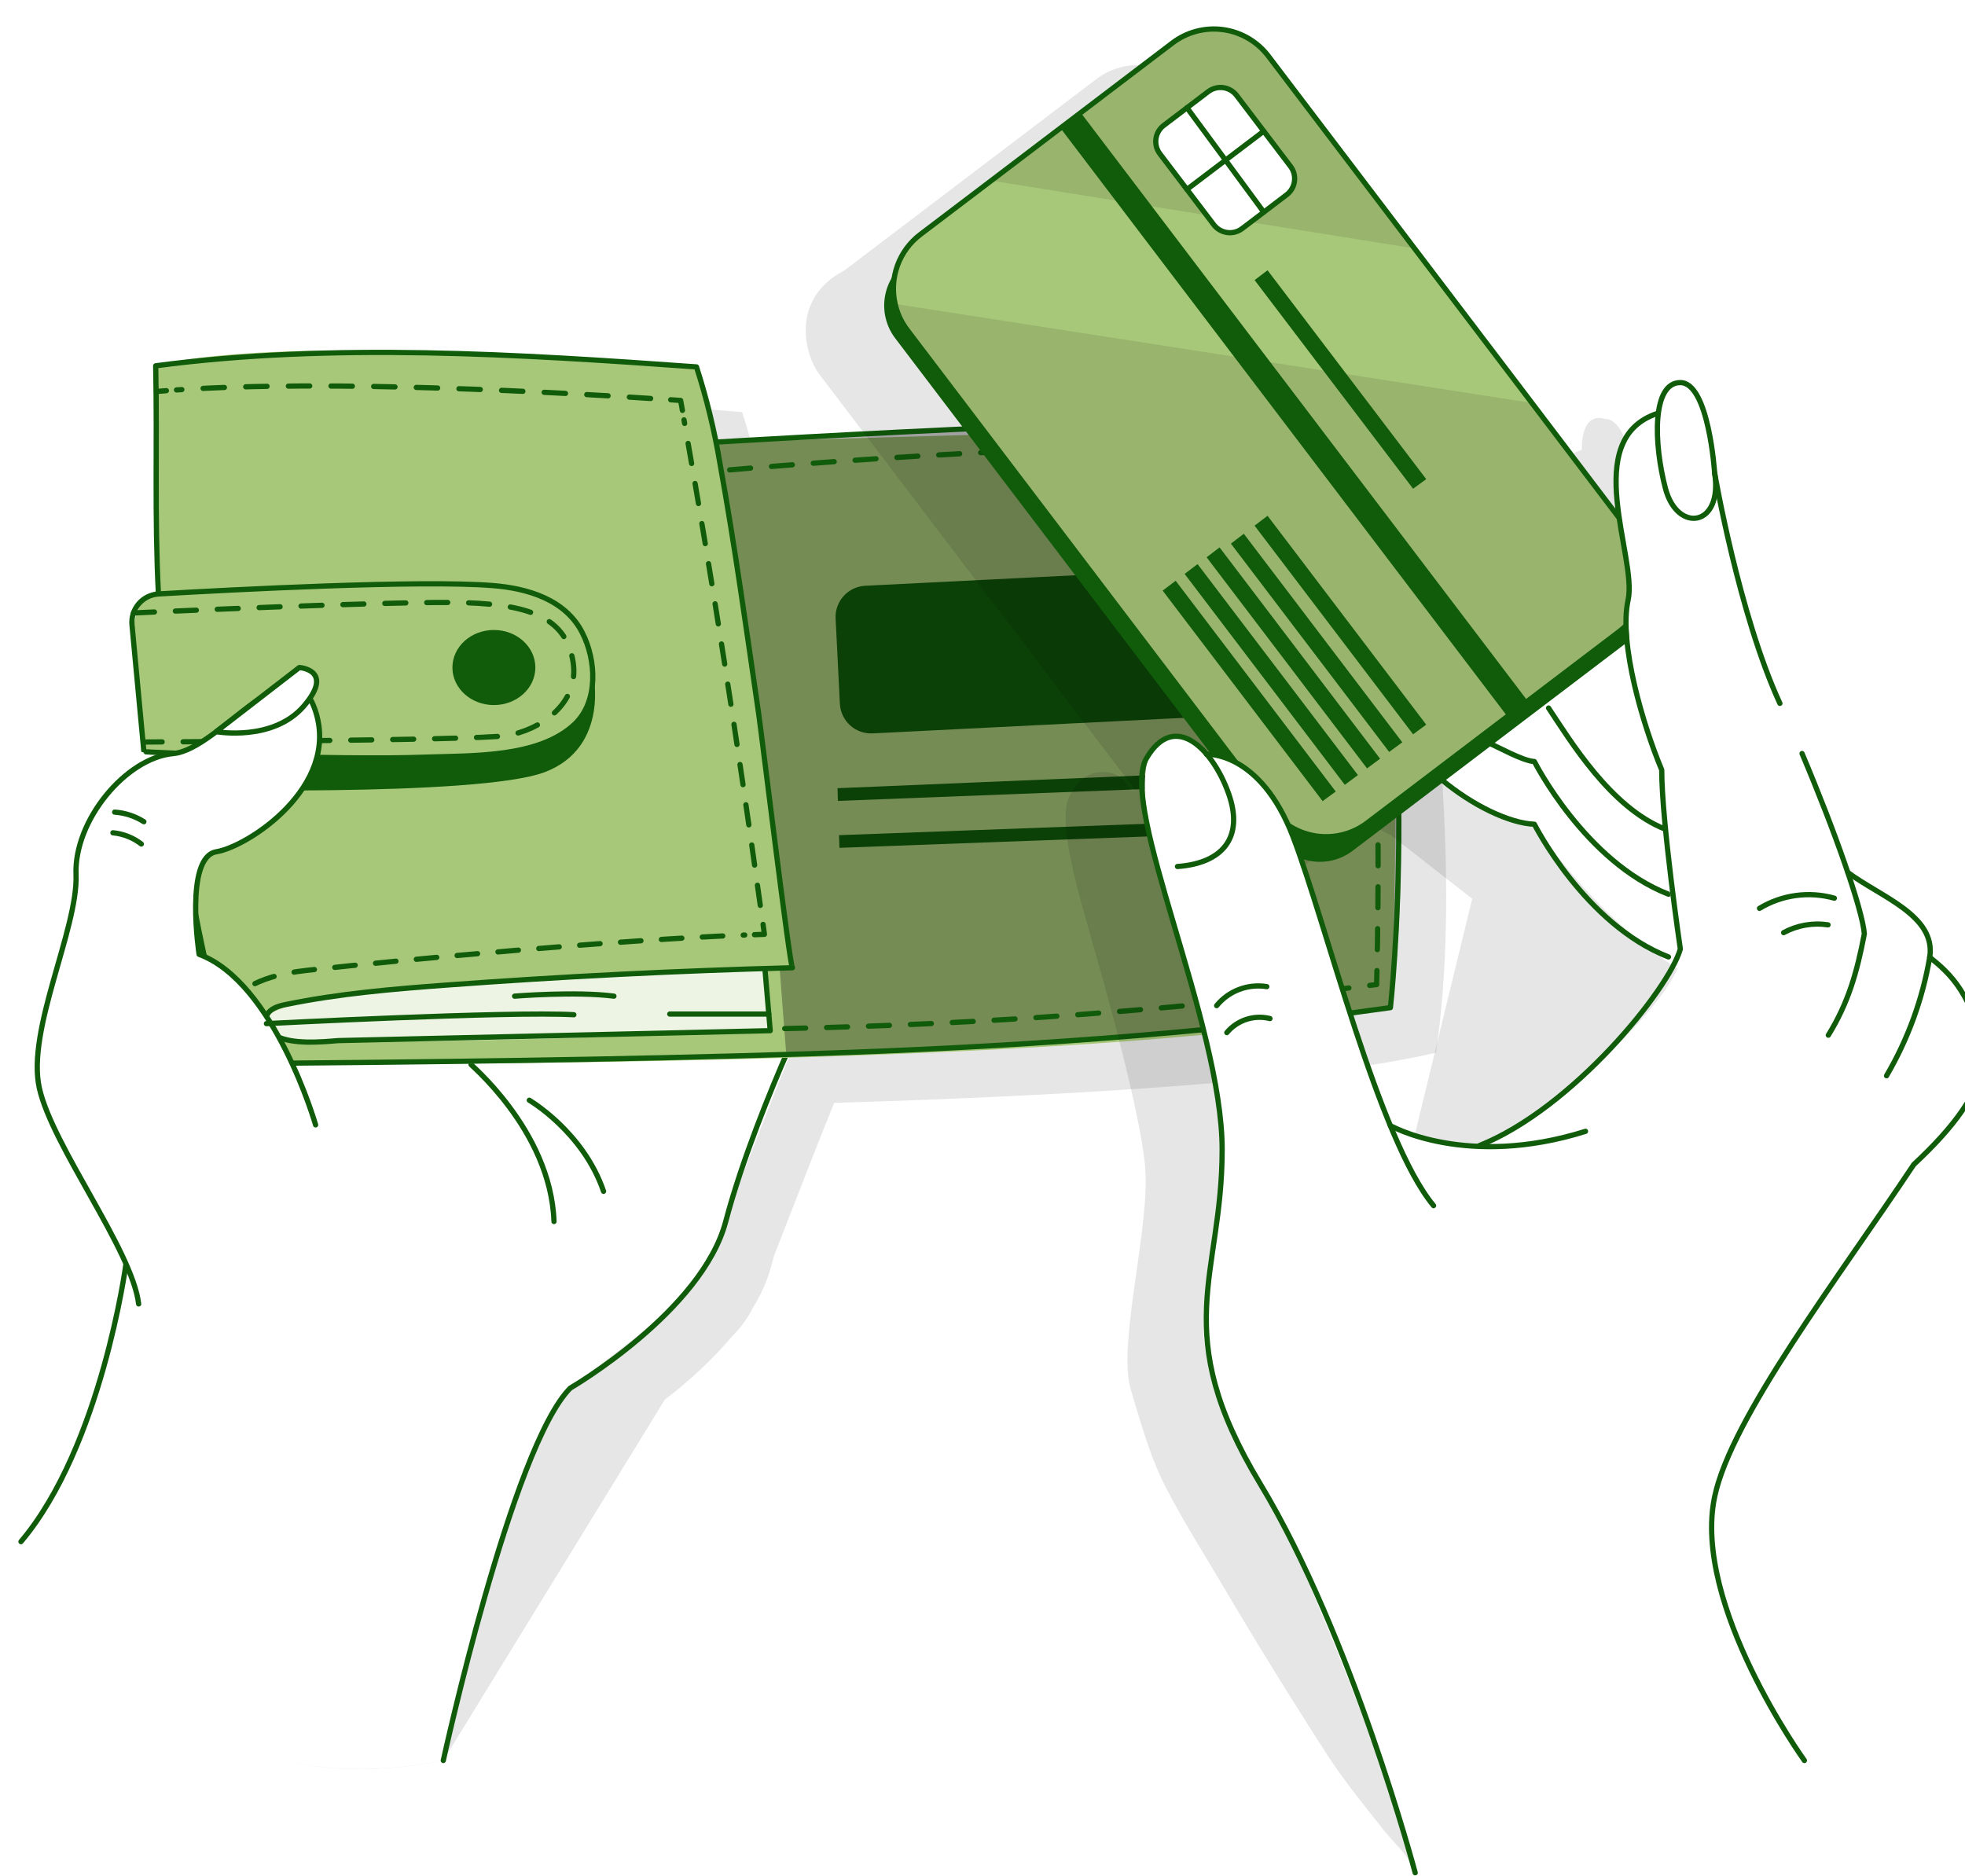 <svg width="375" height="358" viewBox="0 0 375 358" fill="none" xmlns="http://www.w3.org/2000/svg">
<g filter="url(#filter0_d_153_1780)">
<path opacity="0.1" d="M271.4 147.816C271.153 140.68 270.689 133.069 269.921 125.193C268.888 109.461 266.917 94.77 263.344 85.53C243.668 81.502 141.452 89.008 141.377 89.008L140.742 86.165L140.486 85.037L140.031 83.056L139.908 82.601C139.244 79.928 138.495 77.284 137.623 74.659C137.623 74.659 60.135 67.74 34.432 74.45C34.432 74.678 34.432 74.896 34.432 75.123L34.507 81.464C34.583 93.737 34.299 105.253 34.934 117.896V117.99C34.811 117.979 34.687 117.979 34.564 117.99C33.567 118.122 32.625 118.528 31.844 119.162C31.063 119.796 30.473 120.633 30.138 121.582C29.883 122.318 29.789 123.101 29.863 123.876L30.205 127.866C30.205 127.932 30.205 127.989 30.205 128.056C31.152 138.121 32.1 148.091 32.1 148.091C32.1 148.091 32.593 148.139 33.398 148.177L37.654 148.48C28.593 149.314 18.699 161.275 19.135 171.558C19.571 181.841 9.657 201.204 12.131 212.311C14.026 220.993 23.779 234.953 28.527 245.559L28.157 247.663L6.956 290.236C8.378 288.151 21.172 343.784 80.597 332.004L122.876 263.121C127.592 259.564 131.908 255.506 135.747 251.018C137.367 249.408 138.715 247.545 139.737 245.502C141.247 243.09 142.399 240.472 143.158 237.73C143.348 237.01 143.547 236.299 143.755 235.569C147.205 226.784 151.811 214.794 155.185 206.492C199.73 205.165 246.502 202.445 269.987 196.92H270.035C272.309 181.471 272.357 164.137 271.4 147.816ZM42.639 186.741C42.272 184.174 42.05 181.589 41.976 178.998C42.497 181.727 43.066 184.447 43.663 187.177C43.322 187.025 42.98 186.874 42.639 186.741Z" fill="black"/>
<path d="M2.112 287.517C2.112 287.517 21.143 343.785 80.596 332.004C80.596 332.004 93.789 270.068 104.84 260.923C111.967 255.046 127.709 244.507 131.074 236.878C134.438 229.248 147.953 193.016 150.569 188.656C153.185 184.296 122.212 134.131 122.212 134.131L56.968 167.796L20.669 232.243C20.669 232.243 13.703 273.945 2.112 287.517Z" fill="white"/>
<path d="M20.036 237.266C20.036 237.266 15.382 272.058 0 290.236" stroke="#105C0A" stroke-linecap="round" stroke-linejoin="round"/>
<path d="M80.598 332.004C80.598 332.004 93.715 272.077 104.841 260.922C104.841 260.922 129.976 246.308 134.506 229.106C137.643 217.193 143.349 203.46 146.078 197.223" stroke="#105C0A" stroke-linecap="round" stroke-linejoin="round"/>
<path d="M85.888 199.147C84.94 198.541 101.099 211.468 101.725 229.134" stroke="#105C0A" stroke-linecap="round" stroke-linejoin="round"/>
<path d="M261.381 188.314C208.989 200.635 40.251 199.015 40.251 199.015C38.829 196.02 37.113 188.476 35.455 179.737C32.138 162.194 29.038 139.837 29.038 139.837L23.456 139.448C23.456 139.448 22.508 129.478 21.561 119.412C20.613 109.347 26.299 109.357 26.299 109.357L25.892 74.517L25.788 65.817C51.491 59.106 128.98 66.025 128.98 66.025L131.396 74.422L132.742 80.374L254.7 76.934C265.883 105.85 261.381 188.314 261.381 188.314Z" fill="#A8C879"/>
<path d="M241.121 103.797L161.13 107.797C157.838 107.962 155.302 110.764 155.467 114.056L156.28 130.31C156.444 133.603 159.247 136.138 162.539 135.974L242.53 131.974C245.822 131.81 248.358 129.007 248.193 125.715L247.381 109.461C247.216 106.168 244.414 103.633 241.121 103.797Z" fill="#105C0A"/>
<path d="M247.755 142.595L248.011 145.296L155.908 148.859L155.832 146.433L247.755 142.595Z" fill="#105C0A"/>
<path d="M248.209 151.987L248.294 154.413L156.201 157.815L156.115 155.399L248.209 151.987Z" fill="#105C0A"/>
<path opacity="0.3" d="M254.681 76.934C254.681 76.934 268.272 141.382 261.382 188.315C261.382 188.315 175.439 198.399 146.011 196.769L144.807 181.083L147.271 180.704C147.271 180.704 135.406 91.179 132.714 80.374C132.714 80.374 235.062 72.897 254.681 76.934Z" fill="black"/>
<path opacity="0.8" d="M141.973 180.856L142.988 192.712C142.988 192.712 56.362 196.503 48.742 193.745C41.123 190.987 49.15 186.589 69.299 185.007C89.449 183.424 141.973 180.856 141.973 180.856Z" fill="white"/>
<path d="M90.254 130.567C94.624 130.567 98.167 127.36 98.167 123.402C98.167 119.445 94.624 116.237 90.254 116.237C85.883 116.237 82.34 119.445 82.34 123.402C82.34 127.36 85.883 130.567 90.254 130.567Z" fill="#105C0A"/>
<path d="M29.039 139.827C30.824 159.876 34.577 179.7 40.242 199.015C76.986 198.702 113.721 198.294 150.456 197.119C187.191 195.944 224.941 193.461 261.344 188.314C261.344 188.314 267.865 130.729 254.643 76.934C240.029 73.891 133.084 80.355 133.084 80.355" stroke="#105C0A" stroke-linecap="round" stroke-linejoin="round"/>
<path d="M141.974 180.855L142.988 192.712L60.533 194.607C57.131 194.901 51.833 195.346 48.706 193.745C47.284 193.015 46.26 191.233 46.933 189.774C47.54 188.466 49.132 188.001 50.554 187.717C60.638 185.641 70.93 184.769 81.195 184.011C103.17 182.381 125.18 181.278 147.225 180.704C146.761 180.704 141.387 136.358 140.79 132.264C138.458 116.246 136.24 100.163 133.359 84.231C132.319 78.063 130.834 71.978 128.914 66.025C94.947 63.599 59.472 61.352 25.713 65.816C26.026 80.857 25.466 94.249 26.234 109.356" stroke="#105C0A" stroke-linecap="round" stroke-linejoin="round"/>
<path d="M38.981 194.55C38.778 193.937 38.657 193.3 38.621 192.655" stroke="#105C0A" stroke-linecap="round" stroke-linejoin="round"/>
<path d="M39.172 189.063C40.432 185.907 44.214 182.344 54.497 181.206C73.253 179.121 114.14 175.368 138.127 174.458" stroke="#105C0A" stroke-linecap="round" stroke-linejoin="round" stroke-dasharray="3.91 3.91"/>
<path d="M139.984 174.392L141.88 174.325L141.624 172.43" stroke="#105C0A" stroke-linecap="round" stroke-linejoin="round"/>
<path d="M141.093 168.8C136.78 137.78 132.004 106.987 126.535 76.138" stroke="#105C0A" stroke-linecap="round" stroke-linejoin="round" stroke-dasharray="3.88 3.88"/>
<path d="M126.232 74.328L125.891 72.432L123.995 72.299" stroke="#105C0A" stroke-linecap="round" stroke-linejoin="round"/>
<path d="M120.168 72.053C104.407 71.001 59.587 68.375 29.686 70.422" stroke="#105C0A" stroke-linecap="round" stroke-linejoin="round" stroke-dasharray="4.07 4.07"/>
<path d="M27.751 70.565L25.855 70.716" stroke="#105C0A" stroke-linecap="round" stroke-linejoin="round"/>
<path d="M23.457 139.448L21.192 115.28C21.123 114.554 21.202 113.822 21.423 113.127C21.643 112.432 22.002 111.789 22.477 111.236C22.952 110.683 23.534 110.232 24.188 109.909C24.842 109.586 25.554 109.398 26.282 109.357C40.214 108.551 76.247 106.655 90.075 107.764C96.71 108.295 103.922 110.428 107.135 116.778C109.808 122.009 110.206 129.857 105.723 134.159C98.899 140.699 85.952 140.197 77.157 140.509C60.78 141.135 23.467 139.59 23.457 139.448Z" stroke="#105C0A" stroke-linecap="round" stroke-linejoin="round"/>
<path d="M109.134 124.672C109.134 123.999 112.584 138.557 99.979 143.362C87.374 148.167 29.039 146.651 29.039 146.651V139.827C29.039 139.827 70.305 140.699 77.176 140.509C84.047 140.32 108.395 142.604 109.134 124.672Z" fill="#105C0A"/>
<path d="M97.013 205.99C97.013 205.99 107.324 212.028 111.182 223.372" stroke="#105C0A" stroke-linecap="round" stroke-linejoin="round"/>
<path d="M21.476 112.987C21.476 112.987 72.048 110.608 84.918 111.034C97.789 111.461 104.092 114.295 105.371 122.36C106.651 130.425 98.851 135.449 92.633 136.396C86.416 137.344 23.447 137.619 23.447 137.619" stroke="#105C0A" stroke-linecap="round" stroke-linejoin="round" stroke-dasharray="4 4"/>
<path d="M56.231 210.691C56.231 210.691 48.403 183.5 33.997 178.145C33.997 178.145 31.153 159.588 37.295 158.565C43.436 157.541 60.78 146.111 56.25 131.847C51.72 117.583 38.119 139.003 29.059 139.827C19.998 140.652 10.104 152.622 10.511 162.915C10.919 173.207 1.034 192.57 3.507 203.668C5.981 214.767 21.23 234.565 22.462 244.867" fill="white"/>
<path d="M56.231 210.691C56.231 210.691 48.403 183.5 33.997 178.145C33.997 178.145 31.153 159.588 37.295 158.565C43.436 157.541 60.78 146.111 56.25 131.847C51.72 117.583 38.119 139.003 29.059 139.827C19.998 140.652 10.104 152.622 10.511 162.915C10.919 173.207 1.034 192.57 3.507 203.668C5.981 214.767 21.23 234.565 22.462 244.867" stroke="#105C0A" stroke-linecap="round" stroke-linejoin="round"/>
<path d="M37.267 135.647C37.267 135.647 48.118 137.619 54.014 130.729C59.909 123.838 53.123 123.402 53.123 123.402L37.267 135.647Z" fill="white" stroke="#105C0A" stroke-linecap="round" stroke-linejoin="round"/>
<path d="M17.884 151.001C19.865 151.137 21.78 151.766 23.457 152.83" stroke="#105C0A" stroke-linecap="round" stroke-linejoin="round"/>
<path d="M17.551 154.944C19.524 155.131 21.404 155.873 22.972 157.086" stroke="#105C0A" stroke-linecap="round" stroke-linejoin="round"/>
<path d="M46.847 191.366C46.847 191.366 93.287 188.968 105.513 189.67" stroke="#105C0A" stroke-linecap="round" stroke-linejoin="round"/>
<path d="M94.207 186.125C94.207 186.125 105.893 185.177 113.162 186.125" stroke="#105C0A" stroke-linecap="round" stroke-linejoin="round"/>
<path d="M123.814 189.537H142.721" stroke="#105C0A" stroke-linecap="round" stroke-linejoin="round"/>
<path d="M135.255 85.681C135.255 85.681 218.307 78.26 251.678 82.497C251.678 82.497 260.681 99.054 258.719 183.907C221.213 188.715 183.476 191.521 145.671 192.314" stroke="#105C0A" stroke-linecap="round" stroke-linejoin="round" stroke-dasharray="4 4"/>
<g opacity="0.1">
<path d="M360.083 203.109C357.723 193.072 354.264 189.3 350.795 186.4C350.795 186.4 350.719 180.713 346.274 177.472C345.087 176.426 343.819 175.475 342.483 174.629C338.313 171.501 333.716 167.994 333.716 167.994C331.555 161.739 328.627 154.166 325.461 146.717L325.622 148.414C322.381 140.5 319.206 132.624 318.315 130.008V129.951C319.263 132.472 320.211 134.908 321.253 137.154L309.387 95.216C309.103 93.529 308.809 91.87 308.515 90.269C307.947 85.53 306.402 76.602 302.677 75.967C302.538 75.958 302.399 75.958 302.26 75.967C302.26 75.967 297.872 74.071 297.872 81.853C292.65 83.596 290.631 87.539 290.129 92.174C289.857 93.644 289.825 95.148 290.034 96.628C290.129 98.344 290.328 100.097 290.593 101.841L273.78 79.739L272.159 77.635L251.422 50.34L223.549 13.567C222.512 12.201 221.216 11.054 219.735 10.19C218.255 9.326 216.618 8.762 214.919 8.531C213.221 8.299 211.493 8.405 209.835 8.841C208.177 9.277 206.622 10.036 205.257 11.074L170.655 37.355L157.149 47.61C146.79 53.003 149.491 63.656 152.363 67.437L212.707 146.869C212.392 146.829 212.075 146.813 211.759 146.821C211.759 146.821 210.034 142.755 205.769 143.4C204.861 143.442 203.982 143.734 203.229 144.243C202.541 144.605 201.957 145.137 201.532 145.788C201.06 146.359 200.635 146.968 200.262 147.608C198.092 151.323 200.101 160.412 203.238 171.51C203.437 172.231 203.637 172.923 203.826 173.567V173.671L204.632 176.448C207.702 187.101 213.446 208.018 214.507 218.273C214.583 219.221 214.63 220.235 214.649 221.182C214.716 232.992 209.475 252.762 211.73 260.931C212.024 262.002 212.327 263.026 212.631 264.04C214.308 269.499 215.806 274.664 218.44 279.792C221.644 286.047 225.463 292.046 229.036 298.102C235.595 309.229 242.381 320.223 249.394 331.084C252.626 336.07 256.408 340.619 260.066 345.301C261.744 347.452 265.402 350.684 266.037 353.442C266.037 353.442 298.479 356.124 316.638 344.59L314.932 318.773L327.11 248.781C330.589 243.502 341.327 233.191 343.469 229.93C344.578 228.31 345.658 226.698 346.71 225.125C354.719 217.647 358.728 211.857 360.49 205.118C360.528 205.137 360.405 204.369 360.083 203.109ZM247.774 218.396L247.613 218.093C250.926 219.593 254.436 220.614 258.038 221.126C254.256 220.69 249.982 220.083 247.774 218.396ZM261.459 221.533L263.203 221.656C262.62 221.654 262.037 221.613 261.459 221.533ZM247.432 217.685L245.253 213.363C242.22 204.663 235.367 184.154 235.339 184.068C233.997 178.158 232.204 172.36 229.975 166.724C231.587 167.293 233.315 167.452 235.004 167.187C236.693 166.922 238.29 166.242 239.651 165.208L256.237 152.612C257.953 153.645 259.706 154.574 261.421 155.389L276.955 167.53L264.634 218.169L247.432 217.685ZM310.307 101.054C311.596 107.101 313.633 115.801 316.334 124.227C313.712 116.674 311.69 108.925 310.288 101.054H310.307Z" fill="black"/>
<path d="M239.898 344.382L239.992 344.837C239.992 344.837 239.964 344.666 239.898 344.382Z" fill="black"/>
</g>
<path d="M297.474 102.912C298.421 102.286 312.316 94.723 319.272 117.403C326.229 140.083 334.389 178.675 334.389 178.675L317.86 181.888C317.86 181.888 302.544 173.738 288.821 153.323C288.821 153.323 269.581 148.338 261.203 136.491C253.621 125.724 277.012 86.193 277.012 86.193L297.474 102.912Z" fill="white"/>
<path d="M291.531 131.136C295.626 137.277 303.378 150.195 313.842 154.271" stroke="#105C0A" stroke-linecap="round" stroke-linejoin="round"/>
<path d="M279.949 137.741C281.845 138.509 286.584 141.239 288.82 141.343C288.82 141.343 298.478 160.459 314.41 166.667" stroke="#105C0A" stroke-linecap="round" stroke-linejoin="round"/>
<path d="M271.087 144.784C277.01 149.741 284.071 153.124 288.82 153.314C288.82 153.314 298.477 172.43 314.409 178.638" stroke="#105C0A" stroke-linecap="round" stroke-linejoin="round"/>
<path d="M221.237 6.26L168.829 46.068C164.278 49.526 163.391 56.019 166.848 60.57L239.637 156.397C243.095 160.948 249.587 161.835 254.139 158.378L306.546 118.57C311.098 115.112 311.985 108.62 308.528 104.068L235.739 8.241C232.281 3.69 225.789 2.803 221.237 6.26Z" fill="#105C0A"/>
<path d="M305.055 116.493L256.966 153.029C255.602 154.069 254.046 154.829 252.387 155.266C250.728 155.703 249 155.808 247.3 155.576C245.601 155.344 243.964 154.778 242.484 153.912C241.004 153.045 239.709 151.895 238.674 150.527L169.156 59.012C168.023 57.533 167.228 55.825 166.824 54.008C166.264 51.566 166.421 49.015 167.277 46.661C168.133 44.307 169.651 42.25 171.649 40.739L185.164 30.484L219.757 4.193C221.122 3.156 222.678 2.398 224.336 1.962C225.995 1.527 227.722 1.422 229.421 1.654C231.12 1.887 232.756 2.451 234.236 3.316C235.717 4.181 237.012 5.33 238.048 6.695L265.941 43.411L286.678 70.707L307.529 98.192C308.569 99.556 309.33 101.111 309.769 102.769C310.208 104.427 310.315 106.156 310.085 107.855C309.856 109.555 309.293 111.193 308.43 112.675C307.567 114.157 306.42 115.455 305.055 116.493Z" fill="#A8C879"/>
<path opacity="0.1" d="M265.905 43.411L185.137 30.475L219.758 4.193C221.124 3.156 222.68 2.398 224.338 1.962C225.996 1.527 227.724 1.422 229.423 1.654C231.121 1.887 232.758 2.451 234.238 3.316C235.718 4.181 237.014 5.33 238.05 6.695L265.905 43.411Z" fill="black"/>
<path opacity="0.1" d="M305.056 116.493L256.967 153.029C255.602 154.069 254.046 154.829 252.388 155.266C250.729 155.703 249.001 155.808 247.301 155.576C245.602 155.343 243.965 154.778 242.485 153.911C241.004 153.045 239.71 151.895 238.675 150.527L169.157 59.011C168.024 57.533 167.228 55.825 166.825 54.007L288.271 72.896L307.529 98.249C309.612 100.999 310.522 104.462 310.058 107.881C309.595 111.3 307.796 114.397 305.056 116.493Z" fill="black"/>
<path d="M226.584 13.485L218.093 19.935C216.392 21.227 216.061 23.652 217.353 25.353L227.632 38.885C228.923 40.586 231.349 40.917 233.05 39.625L241.54 33.176C243.241 31.884 243.572 29.458 242.281 27.758L232.002 14.226C230.71 12.525 228.284 12.194 226.584 13.485Z" fill="white" stroke="#105C0A" stroke-linecap="round" stroke-linejoin="round"/>
<path d="M222.516 16.561L237.178 36.483" stroke="#105C0A" stroke-linecap="round" stroke-linejoin="round"/>
<path d="M222.516 32.152L237.178 21.035" stroke="#105C0A" stroke-linecap="round" stroke-linejoin="round"/>
<path d="M250.911 147.068L248.409 148.906L217.882 108.722L220.365 106.845L250.911 147.068Z" fill="#105C0A"/>
<path d="M255.145 143.93L252.643 145.788L222.078 105.537L224.542 103.66L255.145 143.93Z" fill="#105C0A"/>
<path d="M259.376 140.813L256.883 142.651L226.271 102.362L228.744 100.476L259.376 140.813Z" fill="#105C0A"/>
<path d="M263.611 137.676L261.109 139.514L230.904 99.756L233.369 97.87L263.611 137.676Z" fill="#105C0A"/>
<path d="M268.178 134.301L265.676 136.15L235.424 96.325L237.898 94.439L268.178 134.301Z" fill="#105C0A"/>
<path d="M268.178 87.445L265.676 89.283L235.424 49.458L237.898 47.582L268.178 87.445Z" fill="#105C0A"/>
<path d="M202.294 17.564L198.422 20.505L283.668 132.732L287.54 129.791L202.294 17.564Z" fill="#105C0A"/>
<path d="M305.055 116.493L256.966 153.029C255.602 154.069 254.046 154.829 252.387 155.266C250.728 155.703 249 155.808 247.3 155.576C245.601 155.344 243.964 154.778 242.484 153.912C241.004 153.045 239.709 151.895 238.674 150.527L169.156 59.012C168.023 57.533 167.228 55.825 166.824 54.008C166.264 51.566 166.421 49.015 167.277 46.661C168.133 44.307 169.651 42.25 171.649 40.739L185.164 30.484L219.757 4.193C221.122 3.156 222.678 2.398 224.336 1.962C225.995 1.527 227.722 1.422 229.421 1.654C231.12 1.887 232.756 2.451 234.236 3.316C235.717 4.181 237.012 5.33 238.048 6.695L265.941 43.411L286.678 70.707L307.529 98.192C308.569 99.556 309.33 101.111 309.769 102.769C310.208 104.427 310.315 106.156 310.085 107.855C309.856 109.555 309.293 111.193 308.43 112.675C307.567 114.157 306.42 115.455 305.055 116.493Z" stroke="#105C0A" stroke-linecap="round" stroke-linejoin="round"/>
<path d="M266.073 353.433C266.073 353.433 322.048 373.335 338.984 329.985C338.984 329.985 312.495 297.761 326.957 271.432C336.056 254.847 361.219 218.235 361.219 218.235C361.219 218.235 371.729 208.255 374.999 198.228C374.999 198.228 373.198 187.054 365.275 179.49C365.275 179.49 365.19 173.804 360.745 170.563C356.3 167.321 348.149 161.085 348.149 161.085C348.149 161.085 334.748 128.937 332.758 123.127C330.767 117.317 326.768 106.333 324.768 94.202C322.768 82.07 320.92 69.01 316.674 69.048C316.674 69.048 312.296 67.153 312.296 74.934C312.296 74.934 303.102 79.672 304.458 89.7C305.813 99.727 307.064 104.911 306.704 110.55C306.344 116.19 308.154 135.77 312.684 141.912C312.684 141.912 314.2 169.397 316.475 176.552C316.551 176.77 316.617 176.969 316.684 177.149C319.072 183.206 295.207 206.53 282.289 212.842C282.289 212.842 280.934 215.363 275.921 214.671C270.907 213.979 262.424 213.657 260.965 209.932C259.505 206.208 249.791 177.149 249.791 177.149C249.791 177.149 241.934 139.903 226.239 139.912C226.239 139.912 223.86 134.226 217.709 137.334C211.558 140.443 215.586 157.389 218.306 166.658C221.026 175.927 227.917 200.294 229.035 211.506C230.153 222.718 223.803 245.18 226.192 254.013C228.58 262.846 231.234 268.807 238.854 283.27C246.474 297.733 263.353 340.856 266.073 353.433Z" fill="white"/>
<path d="M266.075 353.433C266.075 353.433 254.095 308.338 236.486 279.176C218.876 250.013 229.235 239.702 229.235 215.429C229.235 191.157 209.456 149.835 214.792 140.727C220.127 131.619 227.406 138.907 230.449 147.409C233.491 155.91 229.235 160.772 220.706 161.379" stroke="#105C0A" stroke-linecap="round" stroke-linejoin="round"/>
<path d="M226.239 139.95C226.239 139.95 236.466 139.325 242.749 155.674C249.033 172.022 259.098 213.487 269.58 226.101" stroke="#105C0A" stroke-linecap="round" stroke-linejoin="round"/>
<path d="M261.306 210.786C261.363 210.918 275.949 219.05 298.581 211.923" stroke="#105C0A" stroke-linecap="round" stroke-linejoin="round"/>
<path d="M228.185 187.935C229.322 186.544 230.805 185.476 232.485 184.839C234.165 184.202 235.983 184.018 237.757 184.305" stroke="#105C0A" stroke-linecap="round" stroke-linejoin="round"/>
<path d="M230.126 193.081C231.109 191.906 232.402 191.032 233.859 190.557C235.315 190.083 236.876 190.028 238.362 190.399" stroke="#105C0A" stroke-linecap="round" stroke-linejoin="round"/>
<path d="M312.297 74.906C297.417 79.862 308.506 102.334 306.705 110.532C304.904 118.73 309.548 134.425 313.122 142.936C313.122 152.916 316.676 177.131 316.676 177.131C314.477 184.836 296.128 207.544 278.301 214.653" stroke="#105C0A" stroke-linecap="round" stroke-linejoin="round"/>
<path d="M323.215 86.222C323.215 86.222 322.106 69.02 316.675 69.02C311.245 69.02 311.576 80.611 313.832 89.216C316.088 97.822 324.864 96.59 323.215 86.222Z" stroke="#105C0A" stroke-linecap="round" stroke-linejoin="round"/>
<path d="M323.214 86.222C323.214 86.222 327.839 113.261 335.677 130.245" stroke="#105C0A" stroke-linecap="round" stroke-linejoin="round"/>
<path d="M344.918 193.574C348.709 187.433 350.387 181.623 351.789 174.231C351.439 169.596 346.103 154.47 339.904 139.818" stroke="#105C0A" stroke-linecap="round" stroke-linejoin="round"/>
<path d="M348.652 162.516C354.803 167.141 365.504 170.695 364.271 178.675C362.912 186.658 360.118 194.329 356.026 201.317" stroke="#105C0A" stroke-linecap="round" stroke-linejoin="round"/>
<path d="M340.35 332.004C340.35 332.004 318.921 302.254 323.214 281.707C326.37 266.59 346.662 240.157 361.219 218.264C369.237 210.786 373.246 204.995 375 198.257C372.431 185.604 368.261 181.917 364.252 178.676" stroke="#105C0A" stroke-linecap="round" stroke-linejoin="round"/>
<path d="M346.066 167.426C343.679 166.755 341.18 166.581 338.723 166.915C336.266 167.249 333.904 168.084 331.783 169.369" stroke="#105C0A" stroke-linecap="round" stroke-linejoin="round"/>
<path d="M344.862 172.515C341.951 172.074 338.975 172.597 336.389 174.003" stroke="#105C0A" stroke-linecap="round" stroke-linejoin="round"/>
</g>
<defs>
<filter id="filter0_d_153_1780" x="-16.5" y="-14.966" width="416" height="396.959" filterUnits="userSpaceOnUse" color-interpolation-filters="sRGB">
<feFlood flood-opacity="0" result="BackgroundImageFix"/>
<feColorMatrix in="SourceAlpha" type="matrix" values="0 0 0 0 0 0 0 0 0 0 0 0 0 0 0 0 0 0 127 0" result="hardAlpha"/>
<feOffset dx="4" dy="4"/>
<feGaussianBlur stdDeviation="10"/>
<feComposite in2="hardAlpha" operator="out"/>
<feColorMatrix type="matrix" values="0 0 0 0 0 0 0 0 0 0 0 0 0 0 0 0 0 0 0.25 0"/>
<feBlend mode="normal" in2="BackgroundImageFix" result="effect1_dropShadow_153_1780"/>
<feBlend mode="normal" in="SourceGraphic" in2="effect1_dropShadow_153_1780" result="shape"/>
</filter>
</defs>
</svg>
